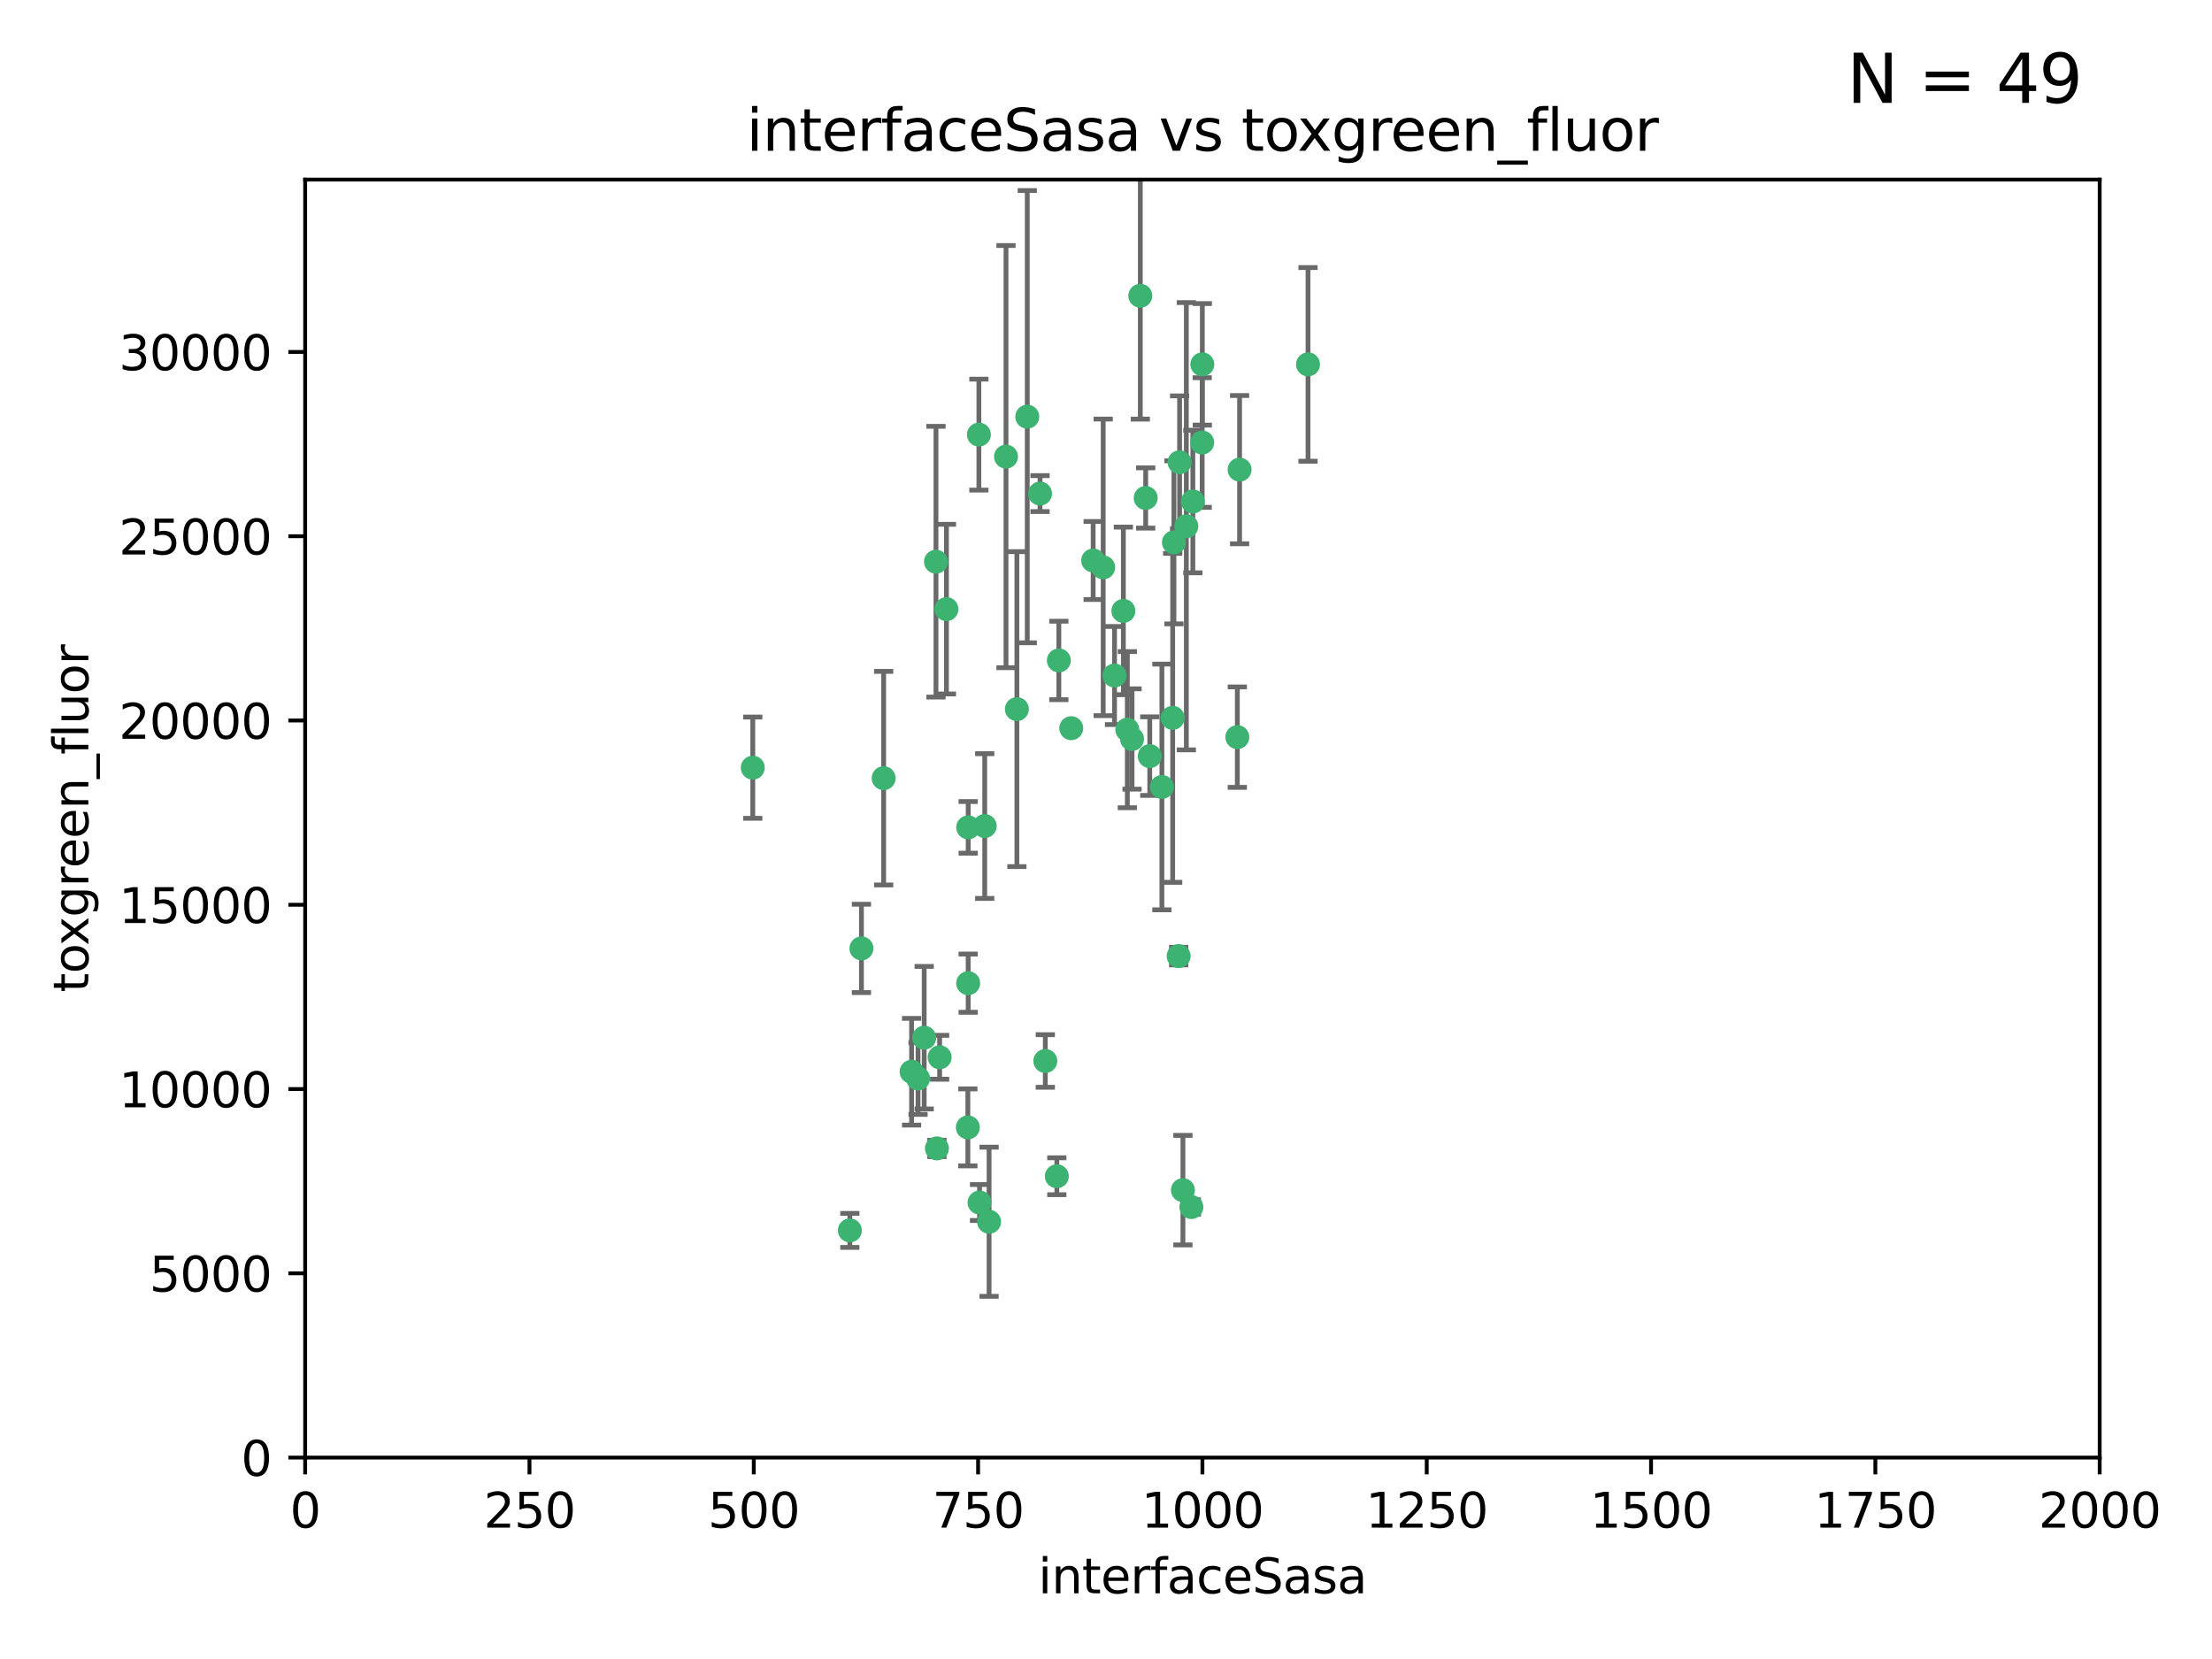 <?xml version="1.0" encoding="utf-8" standalone="no"?>
<!DOCTYPE svg PUBLIC "-//W3C//DTD SVG 1.1//EN"
  "http://www.w3.org/Graphics/SVG/1.1/DTD/svg11.dtd">
<svg xmlns:xlink="http://www.w3.org/1999/xlink" width="460.8pt" height="345.6pt" viewBox="0 0 460.8 345.6" xmlns="http://www.w3.org/2000/svg" version="1.1">
 <defs>
  <style type="text/css">*{stroke-linejoin: round; stroke-linecap: butt}</style>
 </defs>
 <g id="figure_1">
  <g id="patch_1">
   <path d="M 0 345.6 
L 460.8 345.6 
L 460.8 0 
L 0 0 
z
" style="fill: #ffffff"/>
  </g>
  <g id="axes_1">
   <g id="patch_2">
    <path d="M 63.571 303.64 
L 437.4 303.64 
L 437.4 37.411 
L 63.571 37.411 
z
" style="fill: #ffffff"/>
   </g>
   <g id="PathCollection_1">
    <defs>
     <path id="m34c2077456" d="M 0 1.118 
C 0.297 1.118 0.581 1 0.791 0.791 
C 1 0.581 1.118 0.297 1.118 0 
C 1.118 -0.297 1 -0.581 0.791 -0.791 
C 0.581 -1 0.297 -1.118 0 -1.118 
C -0.297 -1.118 -0.581 -1 -0.791 -0.791 
C -1 -0.581 -1.118 -0.297 -1.118 0 
C -1.118 0.297 -1 0.581 -0.791 0.791 
C -0.581 1 -0.297 1.118 0 1.118 
z
" style="stroke: #3cb371"/>
    </defs>
    <g clip-path="url(#pf4d6fce2f9)">
     <use xlink:href="#m34c2077456" x="272.484" y="75.908" style="fill: #3cb371; stroke: #3cb371"/>
     <use xlink:href="#m34c2077456" x="250.437" y="92.187" style="fill: #3cb371; stroke: #3cb371"/>
     <use xlink:href="#m34c2077456" x="258.229" y="97.835" style="fill: #3cb371; stroke: #3cb371"/>
     <use xlink:href="#m34c2077456" x="247.136" y="109.622" style="fill: #3cb371; stroke: #3cb371"/>
     <use xlink:href="#m34c2077456" x="244.553" y="112.982" style="fill: #3cb371; stroke: #3cb371"/>
     <use xlink:href="#m34c2077456" x="234.02" y="127.26" style="fill: #3cb371; stroke: #3cb371"/>
     <use xlink:href="#m34c2077456" x="223.161" y="151.693" style="fill: #3cb371; stroke: #3cb371"/>
     <use xlink:href="#m34c2077456" x="242.046" y="163.936" style="fill: #3cb371; stroke: #3cb371"/>
     <use xlink:href="#m34c2077456" x="248.491" y="104.476" style="fill: #3cb371; stroke: #3cb371"/>
     <use xlink:href="#m34c2077456" x="238.669" y="103.738" style="fill: #3cb371; stroke: #3cb371"/>
     <use xlink:href="#m34c2077456" x="227.725" y="116.762" style="fill: #3cb371; stroke: #3cb371"/>
     <use xlink:href="#m34c2077456" x="237.546" y="61.614" style="fill: #3cb371; stroke: #3cb371"/>
     <use xlink:href="#m34c2077456" x="245.731" y="96.299" style="fill: #3cb371; stroke: #3cb371"/>
     <use xlink:href="#m34c2077456" x="257.757" y="153.559" style="fill: #3cb371; stroke: #3cb371"/>
     <use xlink:href="#m34c2077456" x="216.658" y="102.821" style="fill: #3cb371; stroke: #3cb371"/>
     <use xlink:href="#m34c2077456" x="250.465" y="75.9" style="fill: #3cb371; stroke: #3cb371"/>
     <use xlink:href="#m34c2077456" x="201.688" y="204.811" style="fill: #3cb371; stroke: #3cb371"/>
     <use xlink:href="#m34c2077456" x="194.981" y="117.014" style="fill: #3cb371; stroke: #3cb371"/>
     <use xlink:href="#m34c2077456" x="220.577" y="137.58" style="fill: #3cb371; stroke: #3cb371"/>
     <use xlink:href="#m34c2077456" x="203.92" y="90.534" style="fill: #3cb371; stroke: #3cb371"/>
     <use xlink:href="#m34c2077456" x="229.813" y="118.19" style="fill: #3cb371; stroke: #3cb371"/>
     <use xlink:href="#m34c2077456" x="213.998" y="86.8" style="fill: #3cb371; stroke: #3cb371"/>
     <use xlink:href="#m34c2077456" x="211.835" y="147.723" style="fill: #3cb371; stroke: #3cb371"/>
     <use xlink:href="#m34c2077456" x="245.536" y="199.17" style="fill: #3cb371; stroke: #3cb371"/>
     <use xlink:href="#m34c2077456" x="209.568" y="95.121" style="fill: #3cb371; stroke: #3cb371"/>
     <use xlink:href="#m34c2077456" x="248.185" y="251.452" style="fill: #3cb371; stroke: #3cb371"/>
     <use xlink:href="#m34c2077456" x="220.157" y="245.034" style="fill: #3cb371; stroke: #3cb371"/>
     <use xlink:href="#m34c2077456" x="244.288" y="149.542" style="fill: #3cb371; stroke: #3cb371"/>
     <use xlink:href="#m34c2077456" x="246.424" y="247.93" style="fill: #3cb371; stroke: #3cb371"/>
     <use xlink:href="#m34c2077456" x="235.826" y="153.944" style="fill: #3cb371; stroke: #3cb371"/>
     <use xlink:href="#m34c2077456" x="239.516" y="157.513" style="fill: #3cb371; stroke: #3cb371"/>
     <use xlink:href="#m34c2077456" x="189.899" y="223.261" style="fill: #3cb371; stroke: #3cb371"/>
     <use xlink:href="#m34c2077456" x="205.136" y="172.082" style="fill: #3cb371; stroke: #3cb371"/>
     <use xlink:href="#m34c2077456" x="201.621" y="234.855" style="fill: #3cb371; stroke: #3cb371"/>
     <use xlink:href="#m34c2077456" x="201.69" y="172.356" style="fill: #3cb371; stroke: #3cb371"/>
     <use xlink:href="#m34c2077456" x="234.846" y="152.004" style="fill: #3cb371; stroke: #3cb371"/>
     <use xlink:href="#m34c2077456" x="197.163" y="126.892" style="fill: #3cb371; stroke: #3cb371"/>
     <use xlink:href="#m34c2077456" x="206.043" y="254.514" style="fill: #3cb371; stroke: #3cb371"/>
     <use xlink:href="#m34c2077456" x="192.525" y="216.17" style="fill: #3cb371; stroke: #3cb371"/>
     <use xlink:href="#m34c2077456" x="184.082" y="162.105" style="fill: #3cb371; stroke: #3cb371"/>
     <use xlink:href="#m34c2077456" x="232.174" y="140.722" style="fill: #3cb371; stroke: #3cb371"/>
     <use xlink:href="#m34c2077456" x="179.453" y="197.571" style="fill: #3cb371; stroke: #3cb371"/>
     <use xlink:href="#m34c2077456" x="156.817" y="159.917" style="fill: #3cb371; stroke: #3cb371"/>
     <use xlink:href="#m34c2077456" x="217.757" y="221.023" style="fill: #3cb371; stroke: #3cb371"/>
     <use xlink:href="#m34c2077456" x="191.245" y="224.667" style="fill: #3cb371; stroke: #3cb371"/>
     <use xlink:href="#m34c2077456" x="195.181" y="239.234" style="fill: #3cb371; stroke: #3cb371"/>
     <use xlink:href="#m34c2077456" x="204.052" y="250.509" style="fill: #3cb371; stroke: #3cb371"/>
     <use xlink:href="#m34c2077456" x="195.744" y="220.252" style="fill: #3cb371; stroke: #3cb371"/>
     <use xlink:href="#m34c2077456" x="177.039" y="256.316" style="fill: #3cb371; stroke: #3cb371"/>
    </g>
   </g>
   <g id="matplotlib.axis_1">
    <g id="xtick_1">
     <g id="line2d_1">
      <defs>
       <path id="ma9587855e4" d="M 0 0 
L 0 3.5 
" style="stroke: #000000; stroke-width: 0.8"/>
      </defs>
      <g>
       <use xlink:href="#ma9587855e4" x="63.571" y="303.64" style="stroke: #000000; stroke-width: 0.8"/>
      </g>
     </g>
     <g id="text_1">
      <!-- 0 -->
      <g transform="translate(60.39 318.238)scale(0.1 -0.1)">
       <defs>
        <path id="DejaVuSans-30" d="M 2034 4250 
Q 1547 4250 1301 3770 
Q 1056 3291 1056 2328 
Q 1056 1369 1301 889 
Q 1547 409 2034 409 
Q 2525 409 2770 889 
Q 3016 1369 3016 2328 
Q 3016 3291 2770 3770 
Q 2525 4250 2034 4250 
z
M 2034 4750 
Q 2819 4750 3233 4129 
Q 3647 3509 3647 2328 
Q 3647 1150 3233 529 
Q 2819 -91 2034 -91 
Q 1250 -91 836 529 
Q 422 1150 422 2328 
Q 422 3509 836 4129 
Q 1250 4750 2034 4750 
z
" transform="scale(0.016)"/>
       </defs>
       <use xlink:href="#DejaVuSans-30"/>
      </g>
     </g>
    </g>
    <g id="xtick_2">
     <g id="line2d_2">
      <g>
       <use xlink:href="#ma9587855e4" x="110.3" y="303.64" style="stroke: #000000; stroke-width: 0.8"/>
      </g>
     </g>
     <g id="text_2">
      <!-- 250 -->
      <g transform="translate(100.756 318.238)scale(0.1 -0.1)">
       <defs>
        <path id="DejaVuSans-32" d="M 1228 531 
L 3431 531 
L 3431 0 
L 469 0 
L 469 531 
Q 828 903 1448 1529 
Q 2069 2156 2228 2338 
Q 2531 2678 2651 2914 
Q 2772 3150 2772 3378 
Q 2772 3750 2511 3984 
Q 2250 4219 1831 4219 
Q 1534 4219 1204 4116 
Q 875 4013 500 3803 
L 500 4441 
Q 881 4594 1212 4672 
Q 1544 4750 1819 4750 
Q 2544 4750 2975 4387 
Q 3406 4025 3406 3419 
Q 3406 3131 3298 2873 
Q 3191 2616 2906 2266 
Q 2828 2175 2409 1742 
Q 1991 1309 1228 531 
z
" transform="scale(0.016)"/>
        <path id="DejaVuSans-35" d="M 691 4666 
L 3169 4666 
L 3169 4134 
L 1269 4134 
L 1269 2991 
Q 1406 3038 1543 3061 
Q 1681 3084 1819 3084 
Q 2600 3084 3056 2656 
Q 3513 2228 3513 1497 
Q 3513 744 3044 326 
Q 2575 -91 1722 -91 
Q 1428 -91 1123 -41 
Q 819 9 494 109 
L 494 744 
Q 775 591 1075 516 
Q 1375 441 1709 441 
Q 2250 441 2565 725 
Q 2881 1009 2881 1497 
Q 2881 1984 2565 2268 
Q 2250 2553 1709 2553 
Q 1456 2553 1204 2497 
Q 953 2441 691 2322 
L 691 4666 
z
" transform="scale(0.016)"/>
       </defs>
       <use xlink:href="#DejaVuSans-32"/>
       <use xlink:href="#DejaVuSans-35" x="63.623"/>
       <use xlink:href="#DejaVuSans-30" x="127.246"/>
      </g>
     </g>
    </g>
    <g id="xtick_3">
     <g id="line2d_3">
      <g>
       <use xlink:href="#ma9587855e4" x="157.028" y="303.64" style="stroke: #000000; stroke-width: 0.8"/>
      </g>
     </g>
     <g id="text_3">
      <!-- 500 -->
      <g transform="translate(147.485 318.238)scale(0.1 -0.1)">
       <use xlink:href="#DejaVuSans-35"/>
       <use xlink:href="#DejaVuSans-30" x="63.623"/>
       <use xlink:href="#DejaVuSans-30" x="127.246"/>
      </g>
     </g>
    </g>
    <g id="xtick_4">
     <g id="line2d_4">
      <g>
       <use xlink:href="#ma9587855e4" x="203.757" y="303.64" style="stroke: #000000; stroke-width: 0.8"/>
      </g>
     </g>
     <g id="text_4">
      <!-- 750 -->
      <g transform="translate(194.213 318.238)scale(0.1 -0.1)">
       <defs>
        <path id="DejaVuSans-37" d="M 525 4666 
L 3525 4666 
L 3525 4397 
L 1831 0 
L 1172 0 
L 2766 4134 
L 525 4134 
L 525 4666 
z
" transform="scale(0.016)"/>
       </defs>
       <use xlink:href="#DejaVuSans-37"/>
       <use xlink:href="#DejaVuSans-35" x="63.623"/>
       <use xlink:href="#DejaVuSans-30" x="127.246"/>
      </g>
     </g>
    </g>
    <g id="xtick_5">
     <g id="line2d_5">
      <g>
       <use xlink:href="#ma9587855e4" x="250.486" y="303.64" style="stroke: #000000; stroke-width: 0.8"/>
      </g>
     </g>
     <g id="text_5">
      <!-- 1000 -->
      <g transform="translate(237.761 318.238)scale(0.1 -0.1)">
       <defs>
        <path id="DejaVuSans-31" d="M 794 531 
L 1825 531 
L 1825 4091 
L 703 3866 
L 703 4441 
L 1819 4666 
L 2450 4666 
L 2450 531 
L 3481 531 
L 3481 0 
L 794 0 
L 794 531 
z
" transform="scale(0.016)"/>
       </defs>
       <use xlink:href="#DejaVuSans-31"/>
       <use xlink:href="#DejaVuSans-30" x="63.623"/>
       <use xlink:href="#DejaVuSans-30" x="127.246"/>
       <use xlink:href="#DejaVuSans-30" x="190.869"/>
      </g>
     </g>
    </g>
    <g id="xtick_6">
     <g id="line2d_6">
      <g>
       <use xlink:href="#ma9587855e4" x="297.214" y="303.64" style="stroke: #000000; stroke-width: 0.8"/>
      </g>
     </g>
     <g id="text_6">
      <!-- 1250 -->
      <g transform="translate(284.489 318.238)scale(0.1 -0.1)">
       <use xlink:href="#DejaVuSans-31"/>
       <use xlink:href="#DejaVuSans-32" x="63.623"/>
       <use xlink:href="#DejaVuSans-35" x="127.246"/>
       <use xlink:href="#DejaVuSans-30" x="190.869"/>
      </g>
     </g>
    </g>
    <g id="xtick_7">
     <g id="line2d_7">
      <g>
       <use xlink:href="#ma9587855e4" x="343.943" y="303.64" style="stroke: #000000; stroke-width: 0.8"/>
      </g>
     </g>
     <g id="text_7">
      <!-- 1500 -->
      <g transform="translate(331.218 318.238)scale(0.1 -0.1)">
       <use xlink:href="#DejaVuSans-31"/>
       <use xlink:href="#DejaVuSans-35" x="63.623"/>
       <use xlink:href="#DejaVuSans-30" x="127.246"/>
       <use xlink:href="#DejaVuSans-30" x="190.869"/>
      </g>
     </g>
    </g>
    <g id="xtick_8">
     <g id="line2d_8">
      <g>
       <use xlink:href="#ma9587855e4" x="390.671" y="303.64" style="stroke: #000000; stroke-width: 0.8"/>
      </g>
     </g>
     <g id="text_8">
      <!-- 1750 -->
      <g transform="translate(377.946 318.238)scale(0.1 -0.1)">
       <use xlink:href="#DejaVuSans-31"/>
       <use xlink:href="#DejaVuSans-37" x="63.623"/>
       <use xlink:href="#DejaVuSans-35" x="127.246"/>
       <use xlink:href="#DejaVuSans-30" x="190.869"/>
      </g>
     </g>
    </g>
    <g id="xtick_9">
     <g id="line2d_9">
      <g>
       <use xlink:href="#ma9587855e4" x="437.4" y="303.64" style="stroke: #000000; stroke-width: 0.8"/>
      </g>
     </g>
     <g id="text_9">
      <!-- 2000 -->
      <g transform="translate(424.675 318.238)scale(0.1 -0.1)">
       <use xlink:href="#DejaVuSans-32"/>
       <use xlink:href="#DejaVuSans-30" x="63.623"/>
       <use xlink:href="#DejaVuSans-30" x="127.246"/>
       <use xlink:href="#DejaVuSans-30" x="190.869"/>
      </g>
     </g>
    </g>
    <g id="text_10">
     <!-- interfaceSasa -->
     <g transform="translate(216.279 331.917)scale(0.1 -0.1)">
      <defs>
       <path id="DejaVuSans-69" d="M 603 3500 
L 1178 3500 
L 1178 0 
L 603 0 
L 603 3500 
z
M 603 4863 
L 1178 4863 
L 1178 4134 
L 603 4134 
L 603 4863 
z
" transform="scale(0.016)"/>
       <path id="DejaVuSans-6e" d="M 3513 2113 
L 3513 0 
L 2938 0 
L 2938 2094 
Q 2938 2591 2744 2837 
Q 2550 3084 2163 3084 
Q 1697 3084 1428 2787 
Q 1159 2491 1159 1978 
L 1159 0 
L 581 0 
L 581 3500 
L 1159 3500 
L 1159 2956 
Q 1366 3272 1645 3428 
Q 1925 3584 2291 3584 
Q 2894 3584 3203 3211 
Q 3513 2838 3513 2113 
z
" transform="scale(0.016)"/>
       <path id="DejaVuSans-74" d="M 1172 4494 
L 1172 3500 
L 2356 3500 
L 2356 3053 
L 1172 3053 
L 1172 1153 
Q 1172 725 1289 603 
Q 1406 481 1766 481 
L 2356 481 
L 2356 0 
L 1766 0 
Q 1100 0 847 248 
Q 594 497 594 1153 
L 594 3053 
L 172 3053 
L 172 3500 
L 594 3500 
L 594 4494 
L 1172 4494 
z
" transform="scale(0.016)"/>
       <path id="DejaVuSans-65" d="M 3597 1894 
L 3597 1613 
L 953 1613 
Q 991 1019 1311 708 
Q 1631 397 2203 397 
Q 2534 397 2845 478 
Q 3156 559 3463 722 
L 3463 178 
Q 3153 47 2828 -22 
Q 2503 -91 2169 -91 
Q 1331 -91 842 396 
Q 353 884 353 1716 
Q 353 2575 817 3079 
Q 1281 3584 2069 3584 
Q 2775 3584 3186 3129 
Q 3597 2675 3597 1894 
z
M 3022 2063 
Q 3016 2534 2758 2815 
Q 2500 3097 2075 3097 
Q 1594 3097 1305 2825 
Q 1016 2553 972 2059 
L 3022 2063 
z
" transform="scale(0.016)"/>
       <path id="DejaVuSans-72" d="M 2631 2963 
Q 2534 3019 2420 3045 
Q 2306 3072 2169 3072 
Q 1681 3072 1420 2755 
Q 1159 2438 1159 1844 
L 1159 0 
L 581 0 
L 581 3500 
L 1159 3500 
L 1159 2956 
Q 1341 3275 1631 3429 
Q 1922 3584 2338 3584 
Q 2397 3584 2469 3576 
Q 2541 3569 2628 3553 
L 2631 2963 
z
" transform="scale(0.016)"/>
       <path id="DejaVuSans-66" d="M 2375 4863 
L 2375 4384 
L 1825 4384 
Q 1516 4384 1395 4259 
Q 1275 4134 1275 3809 
L 1275 3500 
L 2222 3500 
L 2222 3053 
L 1275 3053 
L 1275 0 
L 697 0 
L 697 3053 
L 147 3053 
L 147 3500 
L 697 3500 
L 697 3744 
Q 697 4328 969 4595 
Q 1241 4863 1831 4863 
L 2375 4863 
z
" transform="scale(0.016)"/>
       <path id="DejaVuSans-61" d="M 2194 1759 
Q 1497 1759 1228 1600 
Q 959 1441 959 1056 
Q 959 750 1161 570 
Q 1363 391 1709 391 
Q 2188 391 2477 730 
Q 2766 1069 2766 1631 
L 2766 1759 
L 2194 1759 
z
M 3341 1997 
L 3341 0 
L 2766 0 
L 2766 531 
Q 2569 213 2275 61 
Q 1981 -91 1556 -91 
Q 1019 -91 701 211 
Q 384 513 384 1019 
Q 384 1609 779 1909 
Q 1175 2209 1959 2209 
L 2766 2209 
L 2766 2266 
Q 2766 2663 2505 2880 
Q 2244 3097 1772 3097 
Q 1472 3097 1187 3025 
Q 903 2953 641 2809 
L 641 3341 
Q 956 3463 1253 3523 
Q 1550 3584 1831 3584 
Q 2591 3584 2966 3190 
Q 3341 2797 3341 1997 
z
" transform="scale(0.016)"/>
       <path id="DejaVuSans-63" d="M 3122 3366 
L 3122 2828 
Q 2878 2963 2633 3030 
Q 2388 3097 2138 3097 
Q 1578 3097 1268 2742 
Q 959 2388 959 1747 
Q 959 1106 1268 751 
Q 1578 397 2138 397 
Q 2388 397 2633 464 
Q 2878 531 3122 666 
L 3122 134 
Q 2881 22 2623 -34 
Q 2366 -91 2075 -91 
Q 1284 -91 818 406 
Q 353 903 353 1747 
Q 353 2603 823 3093 
Q 1294 3584 2113 3584 
Q 2378 3584 2631 3529 
Q 2884 3475 3122 3366 
z
" transform="scale(0.016)"/>
       <path id="DejaVuSans-53" d="M 3425 4513 
L 3425 3897 
Q 3066 4069 2747 4153 
Q 2428 4238 2131 4238 
Q 1616 4238 1336 4038 
Q 1056 3838 1056 3469 
Q 1056 3159 1242 3001 
Q 1428 2844 1947 2747 
L 2328 2669 
Q 3034 2534 3370 2195 
Q 3706 1856 3706 1288 
Q 3706 609 3251 259 
Q 2797 -91 1919 -91 
Q 1588 -91 1214 -16 
Q 841 59 441 206 
L 441 856 
Q 825 641 1194 531 
Q 1563 422 1919 422 
Q 2459 422 2753 634 
Q 3047 847 3047 1241 
Q 3047 1584 2836 1778 
Q 2625 1972 2144 2069 
L 1759 2144 
Q 1053 2284 737 2584 
Q 422 2884 422 3419 
Q 422 4038 858 4394 
Q 1294 4750 2059 4750 
Q 2388 4750 2728 4690 
Q 3069 4631 3425 4513 
z
" transform="scale(0.016)"/>
       <path id="DejaVuSans-73" d="M 2834 3397 
L 2834 2853 
Q 2591 2978 2328 3040 
Q 2066 3103 1784 3103 
Q 1356 3103 1142 2972 
Q 928 2841 928 2578 
Q 928 2378 1081 2264 
Q 1234 2150 1697 2047 
L 1894 2003 
Q 2506 1872 2764 1633 
Q 3022 1394 3022 966 
Q 3022 478 2636 193 
Q 2250 -91 1575 -91 
Q 1294 -91 989 -36 
Q 684 19 347 128 
L 347 722 
Q 666 556 975 473 
Q 1284 391 1588 391 
Q 1994 391 2212 530 
Q 2431 669 2431 922 
Q 2431 1156 2273 1281 
Q 2116 1406 1581 1522 
L 1381 1569 
Q 847 1681 609 1914 
Q 372 2147 372 2553 
Q 372 3047 722 3315 
Q 1072 3584 1716 3584 
Q 2034 3584 2315 3537 
Q 2597 3491 2834 3397 
z
" transform="scale(0.016)"/>
      </defs>
      <use xlink:href="#DejaVuSans-69"/>
      <use xlink:href="#DejaVuSans-6e" x="27.783"/>
      <use xlink:href="#DejaVuSans-74" x="91.162"/>
      <use xlink:href="#DejaVuSans-65" x="130.371"/>
      <use xlink:href="#DejaVuSans-72" x="191.895"/>
      <use xlink:href="#DejaVuSans-66" x="233.008"/>
      <use xlink:href="#DejaVuSans-61" x="268.213"/>
      <use xlink:href="#DejaVuSans-63" x="329.492"/>
      <use xlink:href="#DejaVuSans-65" x="384.473"/>
      <use xlink:href="#DejaVuSans-53" x="445.996"/>
      <use xlink:href="#DejaVuSans-61" x="509.473"/>
      <use xlink:href="#DejaVuSans-73" x="570.752"/>
      <use xlink:href="#DejaVuSans-61" x="622.852"/>
     </g>
    </g>
   </g>
   <g id="matplotlib.axis_2">
    <g id="ytick_1">
     <g id="line2d_10">
      <defs>
       <path id="mc7e3670617" d="M 0 0 
L -3.5 0 
" style="stroke: #000000; stroke-width: 0.8"/>
      </defs>
      <g>
       <use xlink:href="#mc7e3670617" x="63.571" y="303.64" style="stroke: #000000; stroke-width: 0.8"/>
      </g>
     </g>
     <g id="text_11">
      <!-- 0 -->
      <g transform="translate(50.209 307.439)scale(0.1 -0.1)">
       <use xlink:href="#DejaVuSans-30"/>
      </g>
     </g>
    </g>
    <g id="ytick_2">
     <g id="line2d_11">
      <g>
       <use xlink:href="#mc7e3670617" x="63.571" y="265.253" style="stroke: #000000; stroke-width: 0.8"/>
      </g>
     </g>
     <g id="text_12">
      <!-- 5000 -->
      <g transform="translate(31.121 269.052)scale(0.1 -0.1)">
       <use xlink:href="#DejaVuSans-35"/>
       <use xlink:href="#DejaVuSans-30" x="63.623"/>
       <use xlink:href="#DejaVuSans-30" x="127.246"/>
       <use xlink:href="#DejaVuSans-30" x="190.869"/>
      </g>
     </g>
    </g>
    <g id="ytick_3">
     <g id="line2d_12">
      <g>
       <use xlink:href="#mc7e3670617" x="63.571" y="226.866" style="stroke: #000000; stroke-width: 0.8"/>
      </g>
     </g>
     <g id="text_13">
      <!-- 10000 -->
      <g transform="translate(24.759 230.665)scale(0.1 -0.1)">
       <use xlink:href="#DejaVuSans-31"/>
       <use xlink:href="#DejaVuSans-30" x="63.623"/>
       <use xlink:href="#DejaVuSans-30" x="127.246"/>
       <use xlink:href="#DejaVuSans-30" x="190.869"/>
       <use xlink:href="#DejaVuSans-30" x="254.492"/>
      </g>
     </g>
    </g>
    <g id="ytick_4">
     <g id="line2d_13">
      <g>
       <use xlink:href="#mc7e3670617" x="63.571" y="188.479" style="stroke: #000000; stroke-width: 0.8"/>
      </g>
     </g>
     <g id="text_14">
      <!-- 15000 -->
      <g transform="translate(24.759 192.278)scale(0.1 -0.1)">
       <use xlink:href="#DejaVuSans-31"/>
       <use xlink:href="#DejaVuSans-35" x="63.623"/>
       <use xlink:href="#DejaVuSans-30" x="127.246"/>
       <use xlink:href="#DejaVuSans-30" x="190.869"/>
       <use xlink:href="#DejaVuSans-30" x="254.492"/>
      </g>
     </g>
    </g>
    <g id="ytick_5">
     <g id="line2d_14">
      <g>
       <use xlink:href="#mc7e3670617" x="63.571" y="150.092" style="stroke: #000000; stroke-width: 0.8"/>
      </g>
     </g>
     <g id="text_15">
      <!-- 20000 -->
      <g transform="translate(24.759 153.891)scale(0.1 -0.1)">
       <use xlink:href="#DejaVuSans-32"/>
       <use xlink:href="#DejaVuSans-30" x="63.623"/>
       <use xlink:href="#DejaVuSans-30" x="127.246"/>
       <use xlink:href="#DejaVuSans-30" x="190.869"/>
       <use xlink:href="#DejaVuSans-30" x="254.492"/>
      </g>
     </g>
    </g>
    <g id="ytick_6">
     <g id="line2d_15">
      <g>
       <use xlink:href="#mc7e3670617" x="63.571" y="111.705" style="stroke: #000000; stroke-width: 0.8"/>
      </g>
     </g>
     <g id="text_16">
      <!-- 25000 -->
      <g transform="translate(24.759 115.504)scale(0.1 -0.1)">
       <use xlink:href="#DejaVuSans-32"/>
       <use xlink:href="#DejaVuSans-35" x="63.623"/>
       <use xlink:href="#DejaVuSans-30" x="127.246"/>
       <use xlink:href="#DejaVuSans-30" x="190.869"/>
       <use xlink:href="#DejaVuSans-30" x="254.492"/>
      </g>
     </g>
    </g>
    <g id="ytick_7">
     <g id="line2d_16">
      <g>
       <use xlink:href="#mc7e3670617" x="63.571" y="73.317" style="stroke: #000000; stroke-width: 0.8"/>
      </g>
     </g>
     <g id="text_17">
      <!-- 30000 -->
      <g transform="translate(24.759 77.117)scale(0.1 -0.1)">
       <defs>
        <path id="DejaVuSans-33" d="M 2597 2516 
Q 3050 2419 3304 2112 
Q 3559 1806 3559 1356 
Q 3559 666 3084 287 
Q 2609 -91 1734 -91 
Q 1441 -91 1130 -33 
Q 819 25 488 141 
L 488 750 
Q 750 597 1062 519 
Q 1375 441 1716 441 
Q 2309 441 2620 675 
Q 2931 909 2931 1356 
Q 2931 1769 2642 2001 
Q 2353 2234 1838 2234 
L 1294 2234 
L 1294 2753 
L 1863 2753 
Q 2328 2753 2575 2939 
Q 2822 3125 2822 3475 
Q 2822 3834 2567 4026 
Q 2313 4219 1838 4219 
Q 1578 4219 1281 4162 
Q 984 4106 628 3988 
L 628 4550 
Q 988 4650 1302 4700 
Q 1616 4750 1894 4750 
Q 2613 4750 3031 4423 
Q 3450 4097 3450 3541 
Q 3450 3153 3228 2886 
Q 3006 2619 2597 2516 
z
" transform="scale(0.016)"/>
       </defs>
       <use xlink:href="#DejaVuSans-33"/>
       <use xlink:href="#DejaVuSans-30" x="63.623"/>
       <use xlink:href="#DejaVuSans-30" x="127.246"/>
       <use xlink:href="#DejaVuSans-30" x="190.869"/>
       <use xlink:href="#DejaVuSans-30" x="254.492"/>
      </g>
     </g>
    </g>
    <g id="text_18">
     <!-- toxgreen_fluor -->
     <g transform="translate(18.401 206.72)rotate(-90)scale(0.1 -0.1)">
      <defs>
       <path id="DejaVuSans-6f" d="M 1959 3097 
Q 1497 3097 1228 2736 
Q 959 2375 959 1747 
Q 959 1119 1226 758 
Q 1494 397 1959 397 
Q 2419 397 2687 759 
Q 2956 1122 2956 1747 
Q 2956 2369 2687 2733 
Q 2419 3097 1959 3097 
z
M 1959 3584 
Q 2709 3584 3137 3096 
Q 3566 2609 3566 1747 
Q 3566 888 3137 398 
Q 2709 -91 1959 -91 
Q 1206 -91 779 398 
Q 353 888 353 1747 
Q 353 2609 779 3096 
Q 1206 3584 1959 3584 
z
" transform="scale(0.016)"/>
       <path id="DejaVuSans-78" d="M 3513 3500 
L 2247 1797 
L 3578 0 
L 2900 0 
L 1881 1375 
L 863 0 
L 184 0 
L 1544 1831 
L 300 3500 
L 978 3500 
L 1906 2253 
L 2834 3500 
L 3513 3500 
z
" transform="scale(0.016)"/>
       <path id="DejaVuSans-67" d="M 2906 1791 
Q 2906 2416 2648 2759 
Q 2391 3103 1925 3103 
Q 1463 3103 1205 2759 
Q 947 2416 947 1791 
Q 947 1169 1205 825 
Q 1463 481 1925 481 
Q 2391 481 2648 825 
Q 2906 1169 2906 1791 
z
M 3481 434 
Q 3481 -459 3084 -895 
Q 2688 -1331 1869 -1331 
Q 1566 -1331 1297 -1286 
Q 1028 -1241 775 -1147 
L 775 -588 
Q 1028 -725 1275 -790 
Q 1522 -856 1778 -856 
Q 2344 -856 2625 -561 
Q 2906 -266 2906 331 
L 2906 616 
Q 2728 306 2450 153 
Q 2172 0 1784 0 
Q 1141 0 747 490 
Q 353 981 353 1791 
Q 353 2603 747 3093 
Q 1141 3584 1784 3584 
Q 2172 3584 2450 3431 
Q 2728 3278 2906 2969 
L 2906 3500 
L 3481 3500 
L 3481 434 
z
" transform="scale(0.016)"/>
       <path id="DejaVuSans-5f" d="M 3263 -1063 
L 3263 -1509 
L -63 -1509 
L -63 -1063 
L 3263 -1063 
z
" transform="scale(0.016)"/>
       <path id="DejaVuSans-6c" d="M 603 4863 
L 1178 4863 
L 1178 0 
L 603 0 
L 603 4863 
z
" transform="scale(0.016)"/>
       <path id="DejaVuSans-75" d="M 544 1381 
L 544 3500 
L 1119 3500 
L 1119 1403 
Q 1119 906 1312 657 
Q 1506 409 1894 409 
Q 2359 409 2629 706 
Q 2900 1003 2900 1516 
L 2900 3500 
L 3475 3500 
L 3475 0 
L 2900 0 
L 2900 538 
Q 2691 219 2414 64 
Q 2138 -91 1772 -91 
Q 1169 -91 856 284 
Q 544 659 544 1381 
z
M 1991 3584 
L 1991 3584 
z
" transform="scale(0.016)"/>
      </defs>
      <use xlink:href="#DejaVuSans-74"/>
      <use xlink:href="#DejaVuSans-6f" x="39.209"/>
      <use xlink:href="#DejaVuSans-78" x="97.266"/>
      <use xlink:href="#DejaVuSans-67" x="156.445"/>
      <use xlink:href="#DejaVuSans-72" x="219.922"/>
      <use xlink:href="#DejaVuSans-65" x="258.785"/>
      <use xlink:href="#DejaVuSans-65" x="320.309"/>
      <use xlink:href="#DejaVuSans-6e" x="381.832"/>
      <use xlink:href="#DejaVuSans-5f" x="445.211"/>
      <use xlink:href="#DejaVuSans-66" x="495.211"/>
      <use xlink:href="#DejaVuSans-6c" x="530.416"/>
      <use xlink:href="#DejaVuSans-75" x="558.199"/>
      <use xlink:href="#DejaVuSans-6f" x="621.578"/>
      <use xlink:href="#DejaVuSans-72" x="682.76"/>
     </g>
    </g>
   </g>
   <g id="LineCollection_1">
    <path d="M 272.484 96.079 
L 272.484 55.738 
" clip-path="url(#pf4d6fce2f9)" style="fill: none; stroke: #696969"/>
    <path d="M 250.437 105.69 
L 250.437 78.685 
" clip-path="url(#pf4d6fce2f9)" style="fill: none; stroke: #696969"/>
    <path d="M 258.229 113.277 
L 258.229 82.393 
" clip-path="url(#pf4d6fce2f9)" style="fill: none; stroke: #696969"/>
    <path d="M 247.136 156.211 
L 247.136 63.032 
" clip-path="url(#pf4d6fce2f9)" style="fill: none; stroke: #696969"/>
    <path d="M 244.553 129.961 
L 244.553 96.004 
" clip-path="url(#pf4d6fce2f9)" style="fill: none; stroke: #696969"/>
    <path d="M 234.02 144.714 
L 234.02 109.807 
" clip-path="url(#pf4d6fce2f9)" style="fill: none; stroke: #696969"/>
    <path d="M 223.161 152.217 
L 223.161 151.168 
" clip-path="url(#pf4d6fce2f9)" style="fill: none; stroke: #696969"/>
    <path d="M 242.046 189.529 
L 242.046 138.343 
" clip-path="url(#pf4d6fce2f9)" style="fill: none; stroke: #696969"/>
    <path d="M 248.491 119.328 
L 248.491 89.623 
" clip-path="url(#pf4d6fce2f9)" style="fill: none; stroke: #696969"/>
    <path d="M 238.669 110.014 
L 238.669 97.461 
" clip-path="url(#pf4d6fce2f9)" style="fill: none; stroke: #696969"/>
    <path d="M 227.725 124.89 
L 227.725 108.635 
" clip-path="url(#pf4d6fce2f9)" style="fill: none; stroke: #696969"/>
    <path d="M 237.546 87.306 
L 237.546 35.922 
" clip-path="url(#pf4d6fce2f9)" style="fill: none; stroke: #696969"/>
    <path d="M 245.731 110.125 
L 245.731 82.473 
" clip-path="url(#pf4d6fce2f9)" style="fill: none; stroke: #696969"/>
    <path d="M 257.757 164.019 
L 257.757 143.098 
" clip-path="url(#pf4d6fce2f9)" style="fill: none; stroke: #696969"/>
    <path d="M 216.658 106.565 
L 216.658 99.077 
" clip-path="url(#pf4d6fce2f9)" style="fill: none; stroke: #696969"/>
    <path d="M 250.465 88.56 
L 250.465 63.241 
" clip-path="url(#pf4d6fce2f9)" style="fill: none; stroke: #696969"/>
    <path d="M 201.688 210.874 
L 201.688 198.748 
" clip-path="url(#pf4d6fce2f9)" style="fill: none; stroke: #696969"/>
    <path d="M 194.981 145.217 
L 194.981 88.811 
" clip-path="url(#pf4d6fce2f9)" style="fill: none; stroke: #696969"/>
    <path d="M 220.577 145.75 
L 220.577 129.411 
" clip-path="url(#pf4d6fce2f9)" style="fill: none; stroke: #696969"/>
    <path d="M 203.92 102.091 
L 203.92 78.978 
" clip-path="url(#pf4d6fce2f9)" style="fill: none; stroke: #696969"/>
    <path d="M 229.813 149.083 
L 229.813 87.298 
" clip-path="url(#pf4d6fce2f9)" style="fill: none; stroke: #696969"/>
    <path d="M 213.998 133.906 
L 213.998 39.694 
" clip-path="url(#pf4d6fce2f9)" style="fill: none; stroke: #696969"/>
    <path d="M 211.835 180.527 
L 211.835 114.919 
" clip-path="url(#pf4d6fce2f9)" style="fill: none; stroke: #696969"/>
    <path d="M 245.536 201.012 
L 245.536 197.328 
" clip-path="url(#pf4d6fce2f9)" style="fill: none; stroke: #696969"/>
    <path d="M 209.568 139.091 
L 209.568 51.151 
" clip-path="url(#pf4d6fce2f9)" style="fill: none; stroke: #696969"/>
    <path d="M 248.185 252.966 
L 248.185 249.939 
" clip-path="url(#pf4d6fce2f9)" style="fill: none; stroke: #696969"/>
    <path d="M 220.157 248.879 
L 220.157 241.19 
" clip-path="url(#pf4d6fce2f9)" style="fill: none; stroke: #696969"/>
    <path d="M 244.288 183.804 
L 244.288 115.28 
" clip-path="url(#pf4d6fce2f9)" style="fill: none; stroke: #696969"/>
    <path d="M 246.424 259.34 
L 246.424 236.521 
" clip-path="url(#pf4d6fce2f9)" style="fill: none; stroke: #696969"/>
    <path d="M 235.826 164.397 
L 235.826 143.491 
" clip-path="url(#pf4d6fce2f9)" style="fill: none; stroke: #696969"/>
    <path d="M 239.516 165.694 
L 239.516 149.332 
" clip-path="url(#pf4d6fce2f9)" style="fill: none; stroke: #696969"/>
    <path d="M 189.899 234.375 
L 189.899 212.147 
" clip-path="url(#pf4d6fce2f9)" style="fill: none; stroke: #696969"/>
    <path d="M 205.136 187.16 
L 205.136 157.004 
" clip-path="url(#pf4d6fce2f9)" style="fill: none; stroke: #696969"/>
    <path d="M 201.621 242.872 
L 201.621 226.838 
" clip-path="url(#pf4d6fce2f9)" style="fill: none; stroke: #696969"/>
    <path d="M 201.69 177.734 
L 201.69 166.978 
" clip-path="url(#pf4d6fce2f9)" style="fill: none; stroke: #696969"/>
    <path d="M 234.846 168.265 
L 234.846 135.742 
" clip-path="url(#pf4d6fce2f9)" style="fill: none; stroke: #696969"/>
    <path d="M 197.163 144.562 
L 197.163 109.222 
" clip-path="url(#pf4d6fce2f9)" style="fill: none; stroke: #696969"/>
    <path d="M 206.043 270.051 
L 206.043 238.978 
" clip-path="url(#pf4d6fce2f9)" style="fill: none; stroke: #696969"/>
    <path d="M 192.525 231.016 
L 192.525 201.324 
" clip-path="url(#pf4d6fce2f9)" style="fill: none; stroke: #696969"/>
    <path d="M 184.082 184.351 
L 184.082 139.86 
" clip-path="url(#pf4d6fce2f9)" style="fill: none; stroke: #696969"/>
    <path d="M 232.174 150.938 
L 232.174 130.506 
" clip-path="url(#pf4d6fce2f9)" style="fill: none; stroke: #696969"/>
    <path d="M 179.453 206.772 
L 179.453 188.371 
" clip-path="url(#pf4d6fce2f9)" style="fill: none; stroke: #696969"/>
    <path d="M 156.817 170.463 
L 156.817 149.371 
" clip-path="url(#pf4d6fce2f9)" style="fill: none; stroke: #696969"/>
    <path d="M 217.757 226.502 
L 217.757 215.543 
" clip-path="url(#pf4d6fce2f9)" style="fill: none; stroke: #696969"/>
    <path d="M 191.245 232.145 
L 191.245 217.189 
" clip-path="url(#pf4d6fce2f9)" style="fill: none; stroke: #696969"/>
    <path d="M 195.181 240.949 
L 195.181 237.518 
" clip-path="url(#pf4d6fce2f9)" style="fill: none; stroke: #696969"/>
    <path d="M 204.052 254.253 
L 204.052 246.765 
" clip-path="url(#pf4d6fce2f9)" style="fill: none; stroke: #696969"/>
    <path d="M 195.744 224.823 
L 195.744 215.68 
" clip-path="url(#pf4d6fce2f9)" style="fill: none; stroke: #696969"/>
    <path d="M 177.039 259.862 
L 177.039 252.77 
" clip-path="url(#pf4d6fce2f9)" style="fill: none; stroke: #696969"/>
   </g>
   <g id="line2d_17">
    <defs>
     <path id="mc6f2fb6320" d="M 2 0 
L -2 -0 
" style="stroke: #696969"/>
    </defs>
    <g clip-path="url(#pf4d6fce2f9)">
     <use xlink:href="#mc6f2fb6320" x="272.484" y="96.079" style="fill: #696969; stroke: #696969"/>
     <use xlink:href="#mc6f2fb6320" x="250.437" y="105.69" style="fill: #696969; stroke: #696969"/>
     <use xlink:href="#mc6f2fb6320" x="258.229" y="113.277" style="fill: #696969; stroke: #696969"/>
     <use xlink:href="#mc6f2fb6320" x="247.136" y="156.211" style="fill: #696969; stroke: #696969"/>
     <use xlink:href="#mc6f2fb6320" x="244.553" y="129.961" style="fill: #696969; stroke: #696969"/>
     <use xlink:href="#mc6f2fb6320" x="234.02" y="144.714" style="fill: #696969; stroke: #696969"/>
     <use xlink:href="#mc6f2fb6320" x="223.161" y="152.217" style="fill: #696969; stroke: #696969"/>
     <use xlink:href="#mc6f2fb6320" x="242.046" y="189.529" style="fill: #696969; stroke: #696969"/>
     <use xlink:href="#mc6f2fb6320" x="248.491" y="119.328" style="fill: #696969; stroke: #696969"/>
     <use xlink:href="#mc6f2fb6320" x="238.669" y="110.014" style="fill: #696969; stroke: #696969"/>
     <use xlink:href="#mc6f2fb6320" x="227.725" y="124.89" style="fill: #696969; stroke: #696969"/>
     <use xlink:href="#mc6f2fb6320" x="237.546" y="87.306" style="fill: #696969; stroke: #696969"/>
     <use xlink:href="#mc6f2fb6320" x="245.731" y="110.125" style="fill: #696969; stroke: #696969"/>
     <use xlink:href="#mc6f2fb6320" x="257.757" y="164.019" style="fill: #696969; stroke: #696969"/>
     <use xlink:href="#mc6f2fb6320" x="216.658" y="106.565" style="fill: #696969; stroke: #696969"/>
     <use xlink:href="#mc6f2fb6320" x="250.465" y="88.56" style="fill: #696969; stroke: #696969"/>
     <use xlink:href="#mc6f2fb6320" x="201.688" y="210.874" style="fill: #696969; stroke: #696969"/>
     <use xlink:href="#mc6f2fb6320" x="194.981" y="145.217" style="fill: #696969; stroke: #696969"/>
     <use xlink:href="#mc6f2fb6320" x="220.577" y="145.75" style="fill: #696969; stroke: #696969"/>
     <use xlink:href="#mc6f2fb6320" x="203.92" y="102.091" style="fill: #696969; stroke: #696969"/>
     <use xlink:href="#mc6f2fb6320" x="229.813" y="149.083" style="fill: #696969; stroke: #696969"/>
     <use xlink:href="#mc6f2fb6320" x="213.998" y="133.906" style="fill: #696969; stroke: #696969"/>
     <use xlink:href="#mc6f2fb6320" x="211.835" y="180.527" style="fill: #696969; stroke: #696969"/>
     <use xlink:href="#mc6f2fb6320" x="245.536" y="201.012" style="fill: #696969; stroke: #696969"/>
     <use xlink:href="#mc6f2fb6320" x="209.568" y="139.091" style="fill: #696969; stroke: #696969"/>
     <use xlink:href="#mc6f2fb6320" x="248.185" y="252.966" style="fill: #696969; stroke: #696969"/>
     <use xlink:href="#mc6f2fb6320" x="220.157" y="248.879" style="fill: #696969; stroke: #696969"/>
     <use xlink:href="#mc6f2fb6320" x="244.288" y="183.804" style="fill: #696969; stroke: #696969"/>
     <use xlink:href="#mc6f2fb6320" x="246.424" y="259.34" style="fill: #696969; stroke: #696969"/>
     <use xlink:href="#mc6f2fb6320" x="235.826" y="164.397" style="fill: #696969; stroke: #696969"/>
     <use xlink:href="#mc6f2fb6320" x="239.516" y="165.694" style="fill: #696969; stroke: #696969"/>
     <use xlink:href="#mc6f2fb6320" x="189.899" y="234.375" style="fill: #696969; stroke: #696969"/>
     <use xlink:href="#mc6f2fb6320" x="205.136" y="187.16" style="fill: #696969; stroke: #696969"/>
     <use xlink:href="#mc6f2fb6320" x="201.621" y="242.872" style="fill: #696969; stroke: #696969"/>
     <use xlink:href="#mc6f2fb6320" x="201.69" y="177.734" style="fill: #696969; stroke: #696969"/>
     <use xlink:href="#mc6f2fb6320" x="234.846" y="168.265" style="fill: #696969; stroke: #696969"/>
     <use xlink:href="#mc6f2fb6320" x="197.163" y="144.562" style="fill: #696969; stroke: #696969"/>
     <use xlink:href="#mc6f2fb6320" x="206.043" y="270.051" style="fill: #696969; stroke: #696969"/>
     <use xlink:href="#mc6f2fb6320" x="192.525" y="231.016" style="fill: #696969; stroke: #696969"/>
     <use xlink:href="#mc6f2fb6320" x="184.082" y="184.351" style="fill: #696969; stroke: #696969"/>
     <use xlink:href="#mc6f2fb6320" x="232.174" y="150.938" style="fill: #696969; stroke: #696969"/>
     <use xlink:href="#mc6f2fb6320" x="179.453" y="206.772" style="fill: #696969; stroke: #696969"/>
     <use xlink:href="#mc6f2fb6320" x="156.817" y="170.463" style="fill: #696969; stroke: #696969"/>
     <use xlink:href="#mc6f2fb6320" x="217.757" y="226.502" style="fill: #696969; stroke: #696969"/>
     <use xlink:href="#mc6f2fb6320" x="191.245" y="232.145" style="fill: #696969; stroke: #696969"/>
     <use xlink:href="#mc6f2fb6320" x="195.181" y="240.949" style="fill: #696969; stroke: #696969"/>
     <use xlink:href="#mc6f2fb6320" x="204.052" y="254.253" style="fill: #696969; stroke: #696969"/>
     <use xlink:href="#mc6f2fb6320" x="195.744" y="224.823" style="fill: #696969; stroke: #696969"/>
     <use xlink:href="#mc6f2fb6320" x="177.039" y="259.862" style="fill: #696969; stroke: #696969"/>
    </g>
   </g>
   <g id="line2d_18">
    <g clip-path="url(#pf4d6fce2f9)">
     <use xlink:href="#mc6f2fb6320" x="272.484" y="55.738" style="fill: #696969; stroke: #696969"/>
     <use xlink:href="#mc6f2fb6320" x="250.437" y="78.685" style="fill: #696969; stroke: #696969"/>
     <use xlink:href="#mc6f2fb6320" x="258.229" y="82.393" style="fill: #696969; stroke: #696969"/>
     <use xlink:href="#mc6f2fb6320" x="247.136" y="63.032" style="fill: #696969; stroke: #696969"/>
     <use xlink:href="#mc6f2fb6320" x="244.553" y="96.004" style="fill: #696969; stroke: #696969"/>
     <use xlink:href="#mc6f2fb6320" x="234.02" y="109.807" style="fill: #696969; stroke: #696969"/>
     <use xlink:href="#mc6f2fb6320" x="223.161" y="151.168" style="fill: #696969; stroke: #696969"/>
     <use xlink:href="#mc6f2fb6320" x="242.046" y="138.343" style="fill: #696969; stroke: #696969"/>
     <use xlink:href="#mc6f2fb6320" x="248.491" y="89.623" style="fill: #696969; stroke: #696969"/>
     <use xlink:href="#mc6f2fb6320" x="238.669" y="97.461" style="fill: #696969; stroke: #696969"/>
     <use xlink:href="#mc6f2fb6320" x="227.725" y="108.635" style="fill: #696969; stroke: #696969"/>
     <use xlink:href="#mc6f2fb6320" x="237.546" y="35.922" style="fill: #696969; stroke: #696969"/>
     <use xlink:href="#mc6f2fb6320" x="245.731" y="82.473" style="fill: #696969; stroke: #696969"/>
     <use xlink:href="#mc6f2fb6320" x="257.757" y="143.098" style="fill: #696969; stroke: #696969"/>
     <use xlink:href="#mc6f2fb6320" x="216.658" y="99.077" style="fill: #696969; stroke: #696969"/>
     <use xlink:href="#mc6f2fb6320" x="250.465" y="63.241" style="fill: #696969; stroke: #696969"/>
     <use xlink:href="#mc6f2fb6320" x="201.688" y="198.748" style="fill: #696969; stroke: #696969"/>
     <use xlink:href="#mc6f2fb6320" x="194.981" y="88.811" style="fill: #696969; stroke: #696969"/>
     <use xlink:href="#mc6f2fb6320" x="220.577" y="129.411" style="fill: #696969; stroke: #696969"/>
     <use xlink:href="#mc6f2fb6320" x="203.92" y="78.978" style="fill: #696969; stroke: #696969"/>
     <use xlink:href="#mc6f2fb6320" x="229.813" y="87.298" style="fill: #696969; stroke: #696969"/>
     <use xlink:href="#mc6f2fb6320" x="213.998" y="39.694" style="fill: #696969; stroke: #696969"/>
     <use xlink:href="#mc6f2fb6320" x="211.835" y="114.919" style="fill: #696969; stroke: #696969"/>
     <use xlink:href="#mc6f2fb6320" x="245.536" y="197.328" style="fill: #696969; stroke: #696969"/>
     <use xlink:href="#mc6f2fb6320" x="209.568" y="51.151" style="fill: #696969; stroke: #696969"/>
     <use xlink:href="#mc6f2fb6320" x="248.185" y="249.939" style="fill: #696969; stroke: #696969"/>
     <use xlink:href="#mc6f2fb6320" x="220.157" y="241.19" style="fill: #696969; stroke: #696969"/>
     <use xlink:href="#mc6f2fb6320" x="244.288" y="115.28" style="fill: #696969; stroke: #696969"/>
     <use xlink:href="#mc6f2fb6320" x="246.424" y="236.521" style="fill: #696969; stroke: #696969"/>
     <use xlink:href="#mc6f2fb6320" x="235.826" y="143.491" style="fill: #696969; stroke: #696969"/>
     <use xlink:href="#mc6f2fb6320" x="239.516" y="149.332" style="fill: #696969; stroke: #696969"/>
     <use xlink:href="#mc6f2fb6320" x="189.899" y="212.147" style="fill: #696969; stroke: #696969"/>
     <use xlink:href="#mc6f2fb6320" x="205.136" y="157.004" style="fill: #696969; stroke: #696969"/>
     <use xlink:href="#mc6f2fb6320" x="201.621" y="226.838" style="fill: #696969; stroke: #696969"/>
     <use xlink:href="#mc6f2fb6320" x="201.69" y="166.978" style="fill: #696969; stroke: #696969"/>
     <use xlink:href="#mc6f2fb6320" x="234.846" y="135.742" style="fill: #696969; stroke: #696969"/>
     <use xlink:href="#mc6f2fb6320" x="197.163" y="109.222" style="fill: #696969; stroke: #696969"/>
     <use xlink:href="#mc6f2fb6320" x="206.043" y="238.978" style="fill: #696969; stroke: #696969"/>
     <use xlink:href="#mc6f2fb6320" x="192.525" y="201.324" style="fill: #696969; stroke: #696969"/>
     <use xlink:href="#mc6f2fb6320" x="184.082" y="139.86" style="fill: #696969; stroke: #696969"/>
     <use xlink:href="#mc6f2fb6320" x="232.174" y="130.506" style="fill: #696969; stroke: #696969"/>
     <use xlink:href="#mc6f2fb6320" x="179.453" y="188.371" style="fill: #696969; stroke: #696969"/>
     <use xlink:href="#mc6f2fb6320" x="156.817" y="149.371" style="fill: #696969; stroke: #696969"/>
     <use xlink:href="#mc6f2fb6320" x="217.757" y="215.543" style="fill: #696969; stroke: #696969"/>
     <use xlink:href="#mc6f2fb6320" x="191.245" y="217.189" style="fill: #696969; stroke: #696969"/>
     <use xlink:href="#mc6f2fb6320" x="195.181" y="237.518" style="fill: #696969; stroke: #696969"/>
     <use xlink:href="#mc6f2fb6320" x="204.052" y="246.765" style="fill: #696969; stroke: #696969"/>
     <use xlink:href="#mc6f2fb6320" x="195.744" y="215.68" style="fill: #696969; stroke: #696969"/>
     <use xlink:href="#mc6f2fb6320" x="177.039" y="252.77" style="fill: #696969; stroke: #696969"/>
    </g>
   </g>
   <g id="line2d_19">
    <defs>
     <path id="mbe9df31b71" d="M 0 2 
C 0.53 2 1.039 1.789 1.414 1.414 
C 1.789 1.039 2 0.53 2 0 
C 2 -0.53 1.789 -1.039 1.414 -1.414 
C 1.039 -1.789 0.53 -2 0 -2 
C -0.53 -2 -1.039 -1.789 -1.414 -1.414 
C -1.789 -1.039 -2 -0.53 -2 0 
C -2 0.53 -1.789 1.039 -1.414 1.414 
C -1.039 1.789 -0.53 2 0 2 
z
" style="stroke: #3cb371"/>
    </defs>
    <g clip-path="url(#pf4d6fce2f9)">
     <use xlink:href="#mbe9df31b71" x="272.484" y="75.908" style="fill: #3cb371; stroke: #3cb371"/>
     <use xlink:href="#mbe9df31b71" x="250.437" y="92.187" style="fill: #3cb371; stroke: #3cb371"/>
     <use xlink:href="#mbe9df31b71" x="258.229" y="97.835" style="fill: #3cb371; stroke: #3cb371"/>
     <use xlink:href="#mbe9df31b71" x="247.136" y="109.622" style="fill: #3cb371; stroke: #3cb371"/>
     <use xlink:href="#mbe9df31b71" x="244.553" y="112.982" style="fill: #3cb371; stroke: #3cb371"/>
     <use xlink:href="#mbe9df31b71" x="234.02" y="127.26" style="fill: #3cb371; stroke: #3cb371"/>
     <use xlink:href="#mbe9df31b71" x="223.161" y="151.693" style="fill: #3cb371; stroke: #3cb371"/>
     <use xlink:href="#mbe9df31b71" x="242.046" y="163.936" style="fill: #3cb371; stroke: #3cb371"/>
     <use xlink:href="#mbe9df31b71" x="248.491" y="104.476" style="fill: #3cb371; stroke: #3cb371"/>
     <use xlink:href="#mbe9df31b71" x="238.669" y="103.738" style="fill: #3cb371; stroke: #3cb371"/>
     <use xlink:href="#mbe9df31b71" x="227.725" y="116.762" style="fill: #3cb371; stroke: #3cb371"/>
     <use xlink:href="#mbe9df31b71" x="237.546" y="61.614" style="fill: #3cb371; stroke: #3cb371"/>
     <use xlink:href="#mbe9df31b71" x="245.731" y="96.299" style="fill: #3cb371; stroke: #3cb371"/>
     <use xlink:href="#mbe9df31b71" x="257.757" y="153.559" style="fill: #3cb371; stroke: #3cb371"/>
     <use xlink:href="#mbe9df31b71" x="216.658" y="102.821" style="fill: #3cb371; stroke: #3cb371"/>
     <use xlink:href="#mbe9df31b71" x="250.465" y="75.9" style="fill: #3cb371; stroke: #3cb371"/>
     <use xlink:href="#mbe9df31b71" x="201.688" y="204.811" style="fill: #3cb371; stroke: #3cb371"/>
     <use xlink:href="#mbe9df31b71" x="194.981" y="117.014" style="fill: #3cb371; stroke: #3cb371"/>
     <use xlink:href="#mbe9df31b71" x="220.577" y="137.58" style="fill: #3cb371; stroke: #3cb371"/>
     <use xlink:href="#mbe9df31b71" x="203.92" y="90.534" style="fill: #3cb371; stroke: #3cb371"/>
     <use xlink:href="#mbe9df31b71" x="229.813" y="118.19" style="fill: #3cb371; stroke: #3cb371"/>
     <use xlink:href="#mbe9df31b71" x="213.998" y="86.8" style="fill: #3cb371; stroke: #3cb371"/>
     <use xlink:href="#mbe9df31b71" x="211.835" y="147.723" style="fill: #3cb371; stroke: #3cb371"/>
     <use xlink:href="#mbe9df31b71" x="245.536" y="199.17" style="fill: #3cb371; stroke: #3cb371"/>
     <use xlink:href="#mbe9df31b71" x="209.568" y="95.121" style="fill: #3cb371; stroke: #3cb371"/>
     <use xlink:href="#mbe9df31b71" x="248.185" y="251.452" style="fill: #3cb371; stroke: #3cb371"/>
     <use xlink:href="#mbe9df31b71" x="220.157" y="245.034" style="fill: #3cb371; stroke: #3cb371"/>
     <use xlink:href="#mbe9df31b71" x="244.288" y="149.542" style="fill: #3cb371; stroke: #3cb371"/>
     <use xlink:href="#mbe9df31b71" x="246.424" y="247.93" style="fill: #3cb371; stroke: #3cb371"/>
     <use xlink:href="#mbe9df31b71" x="235.826" y="153.944" style="fill: #3cb371; stroke: #3cb371"/>
     <use xlink:href="#mbe9df31b71" x="239.516" y="157.513" style="fill: #3cb371; stroke: #3cb371"/>
     <use xlink:href="#mbe9df31b71" x="189.899" y="223.261" style="fill: #3cb371; stroke: #3cb371"/>
     <use xlink:href="#mbe9df31b71" x="205.136" y="172.082" style="fill: #3cb371; stroke: #3cb371"/>
     <use xlink:href="#mbe9df31b71" x="201.621" y="234.855" style="fill: #3cb371; stroke: #3cb371"/>
     <use xlink:href="#mbe9df31b71" x="201.69" y="172.356" style="fill: #3cb371; stroke: #3cb371"/>
     <use xlink:href="#mbe9df31b71" x="234.846" y="152.004" style="fill: #3cb371; stroke: #3cb371"/>
     <use xlink:href="#mbe9df31b71" x="197.163" y="126.892" style="fill: #3cb371; stroke: #3cb371"/>
     <use xlink:href="#mbe9df31b71" x="206.043" y="254.514" style="fill: #3cb371; stroke: #3cb371"/>
     <use xlink:href="#mbe9df31b71" x="192.525" y="216.17" style="fill: #3cb371; stroke: #3cb371"/>
     <use xlink:href="#mbe9df31b71" x="184.082" y="162.105" style="fill: #3cb371; stroke: #3cb371"/>
     <use xlink:href="#mbe9df31b71" x="232.174" y="140.722" style="fill: #3cb371; stroke: #3cb371"/>
     <use xlink:href="#mbe9df31b71" x="179.453" y="197.571" style="fill: #3cb371; stroke: #3cb371"/>
     <use xlink:href="#mbe9df31b71" x="156.817" y="159.917" style="fill: #3cb371; stroke: #3cb371"/>
     <use xlink:href="#mbe9df31b71" x="217.757" y="221.023" style="fill: #3cb371; stroke: #3cb371"/>
     <use xlink:href="#mbe9df31b71" x="191.245" y="224.667" style="fill: #3cb371; stroke: #3cb371"/>
     <use xlink:href="#mbe9df31b71" x="195.181" y="239.234" style="fill: #3cb371; stroke: #3cb371"/>
     <use xlink:href="#mbe9df31b71" x="204.052" y="250.509" style="fill: #3cb371; stroke: #3cb371"/>
     <use xlink:href="#mbe9df31b71" x="195.744" y="220.252" style="fill: #3cb371; stroke: #3cb371"/>
     <use xlink:href="#mbe9df31b71" x="177.039" y="256.316" style="fill: #3cb371; stroke: #3cb371"/>
    </g>
   </g>
   <g id="patch_3">
    <path d="M 63.571 303.64 
L 63.571 37.411 
" style="fill: none; stroke: #000000; stroke-width: 0.8; stroke-linejoin: miter; stroke-linecap: square"/>
   </g>
   <g id="patch_4">
    <path d="M 437.4 303.64 
L 437.4 37.411 
" style="fill: none; stroke: #000000; stroke-width: 0.8; stroke-linejoin: miter; stroke-linecap: square"/>
   </g>
   <g id="patch_5">
    <path d="M 63.571 303.64 
L 437.4 303.64 
" style="fill: none; stroke: #000000; stroke-width: 0.8; stroke-linejoin: miter; stroke-linecap: square"/>
   </g>
   <g id="patch_6">
    <path d="M 63.571 37.411 
L 437.4 37.411 
" style="fill: none; stroke: #000000; stroke-width: 0.8; stroke-linejoin: miter; stroke-linecap: square"/>
   </g>
   <g id="text_19">
    <!-- N = 49 -->
    <g transform="translate(384.743 21.426)scale(0.14 -0.14)">
     <defs>
      <path id="DejaVuSans-4e" d="M 628 4666 
L 1478 4666 
L 3547 763 
L 3547 4666 
L 4159 4666 
L 4159 0 
L 3309 0 
L 1241 3903 
L 1241 0 
L 628 0 
L 628 4666 
z
" transform="scale(0.016)"/>
      <path id="DejaVuSans-20" transform="scale(0.016)"/>
      <path id="DejaVuSans-3d" d="M 678 2906 
L 4684 2906 
L 4684 2381 
L 678 2381 
L 678 2906 
z
M 678 1631 
L 4684 1631 
L 4684 1100 
L 678 1100 
L 678 1631 
z
" transform="scale(0.016)"/>
      <path id="DejaVuSans-34" d="M 2419 4116 
L 825 1625 
L 2419 1625 
L 2419 4116 
z
M 2253 4666 
L 3047 4666 
L 3047 1625 
L 3713 1625 
L 3713 1100 
L 3047 1100 
L 3047 0 
L 2419 0 
L 2419 1100 
L 313 1100 
L 313 1709 
L 2253 4666 
z
" transform="scale(0.016)"/>
      <path id="DejaVuSans-39" d="M 703 97 
L 703 672 
Q 941 559 1184 500 
Q 1428 441 1663 441 
Q 2288 441 2617 861 
Q 2947 1281 2994 2138 
Q 2813 1869 2534 1725 
Q 2256 1581 1919 1581 
Q 1219 1581 811 2004 
Q 403 2428 403 3163 
Q 403 3881 828 4315 
Q 1253 4750 1959 4750 
Q 2769 4750 3195 4129 
Q 3622 3509 3622 2328 
Q 3622 1225 3098 567 
Q 2575 -91 1691 -91 
Q 1453 -91 1209 -44 
Q 966 3 703 97 
z
M 1959 2075 
Q 2384 2075 2632 2365 
Q 2881 2656 2881 3163 
Q 2881 3666 2632 3958 
Q 2384 4250 1959 4250 
Q 1534 4250 1286 3958 
Q 1038 3666 1038 3163 
Q 1038 2656 1286 2365 
Q 1534 2075 1959 2075 
z
" transform="scale(0.016)"/>
     </defs>
     <use xlink:href="#DejaVuSans-4e"/>
     <use xlink:href="#DejaVuSans-20" x="74.805"/>
     <use xlink:href="#DejaVuSans-3d" x="106.592"/>
     <use xlink:href="#DejaVuSans-20" x="190.381"/>
     <use xlink:href="#DejaVuSans-34" x="222.168"/>
     <use xlink:href="#DejaVuSans-39" x="285.791"/>
    </g>
   </g>
   <g id="text_20">
    <!-- interfaceSasa vs toxgreen_fluor -->
    <g transform="translate(155.513 31.411)scale(0.12 -0.12)">
     <defs>
      <path id="DejaVuSans-76" d="M 191 3500 
L 800 3500 
L 1894 563 
L 2988 3500 
L 3597 3500 
L 2284 0 
L 1503 0 
L 191 3500 
z
" transform="scale(0.016)"/>
     </defs>
     <use xlink:href="#DejaVuSans-69"/>
     <use xlink:href="#DejaVuSans-6e" x="27.783"/>
     <use xlink:href="#DejaVuSans-74" x="91.162"/>
     <use xlink:href="#DejaVuSans-65" x="130.371"/>
     <use xlink:href="#DejaVuSans-72" x="191.895"/>
     <use xlink:href="#DejaVuSans-66" x="233.008"/>
     <use xlink:href="#DejaVuSans-61" x="268.213"/>
     <use xlink:href="#DejaVuSans-63" x="329.492"/>
     <use xlink:href="#DejaVuSans-65" x="384.473"/>
     <use xlink:href="#DejaVuSans-53" x="445.996"/>
     <use xlink:href="#DejaVuSans-61" x="509.473"/>
     <use xlink:href="#DejaVuSans-73" x="570.752"/>
     <use xlink:href="#DejaVuSans-61" x="622.852"/>
     <use xlink:href="#DejaVuSans-20" x="684.131"/>
     <use xlink:href="#DejaVuSans-76" x="715.918"/>
     <use xlink:href="#DejaVuSans-73" x="775.098"/>
     <use xlink:href="#DejaVuSans-20" x="827.197"/>
     <use xlink:href="#DejaVuSans-74" x="858.984"/>
     <use xlink:href="#DejaVuSans-6f" x="898.193"/>
     <use xlink:href="#DejaVuSans-78" x="956.25"/>
     <use xlink:href="#DejaVuSans-67" x="1015.43"/>
     <use xlink:href="#DejaVuSans-72" x="1078.906"/>
     <use xlink:href="#DejaVuSans-65" x="1117.77"/>
     <use xlink:href="#DejaVuSans-65" x="1179.293"/>
     <use xlink:href="#DejaVuSans-6e" x="1240.816"/>
     <use xlink:href="#DejaVuSans-5f" x="1304.195"/>
     <use xlink:href="#DejaVuSans-66" x="1354.195"/>
     <use xlink:href="#DejaVuSans-6c" x="1389.4"/>
     <use xlink:href="#DejaVuSans-75" x="1417.184"/>
     <use xlink:href="#DejaVuSans-6f" x="1480.562"/>
     <use xlink:href="#DejaVuSans-72" x="1541.744"/>
    </g>
   </g>
  </g>
 </g>
 <defs>
  <clipPath id="pf4d6fce2f9">
   <rect x="63.571" y="37.411" width="373.829" height="266.229"/>
  </clipPath>
 </defs>
</svg>
